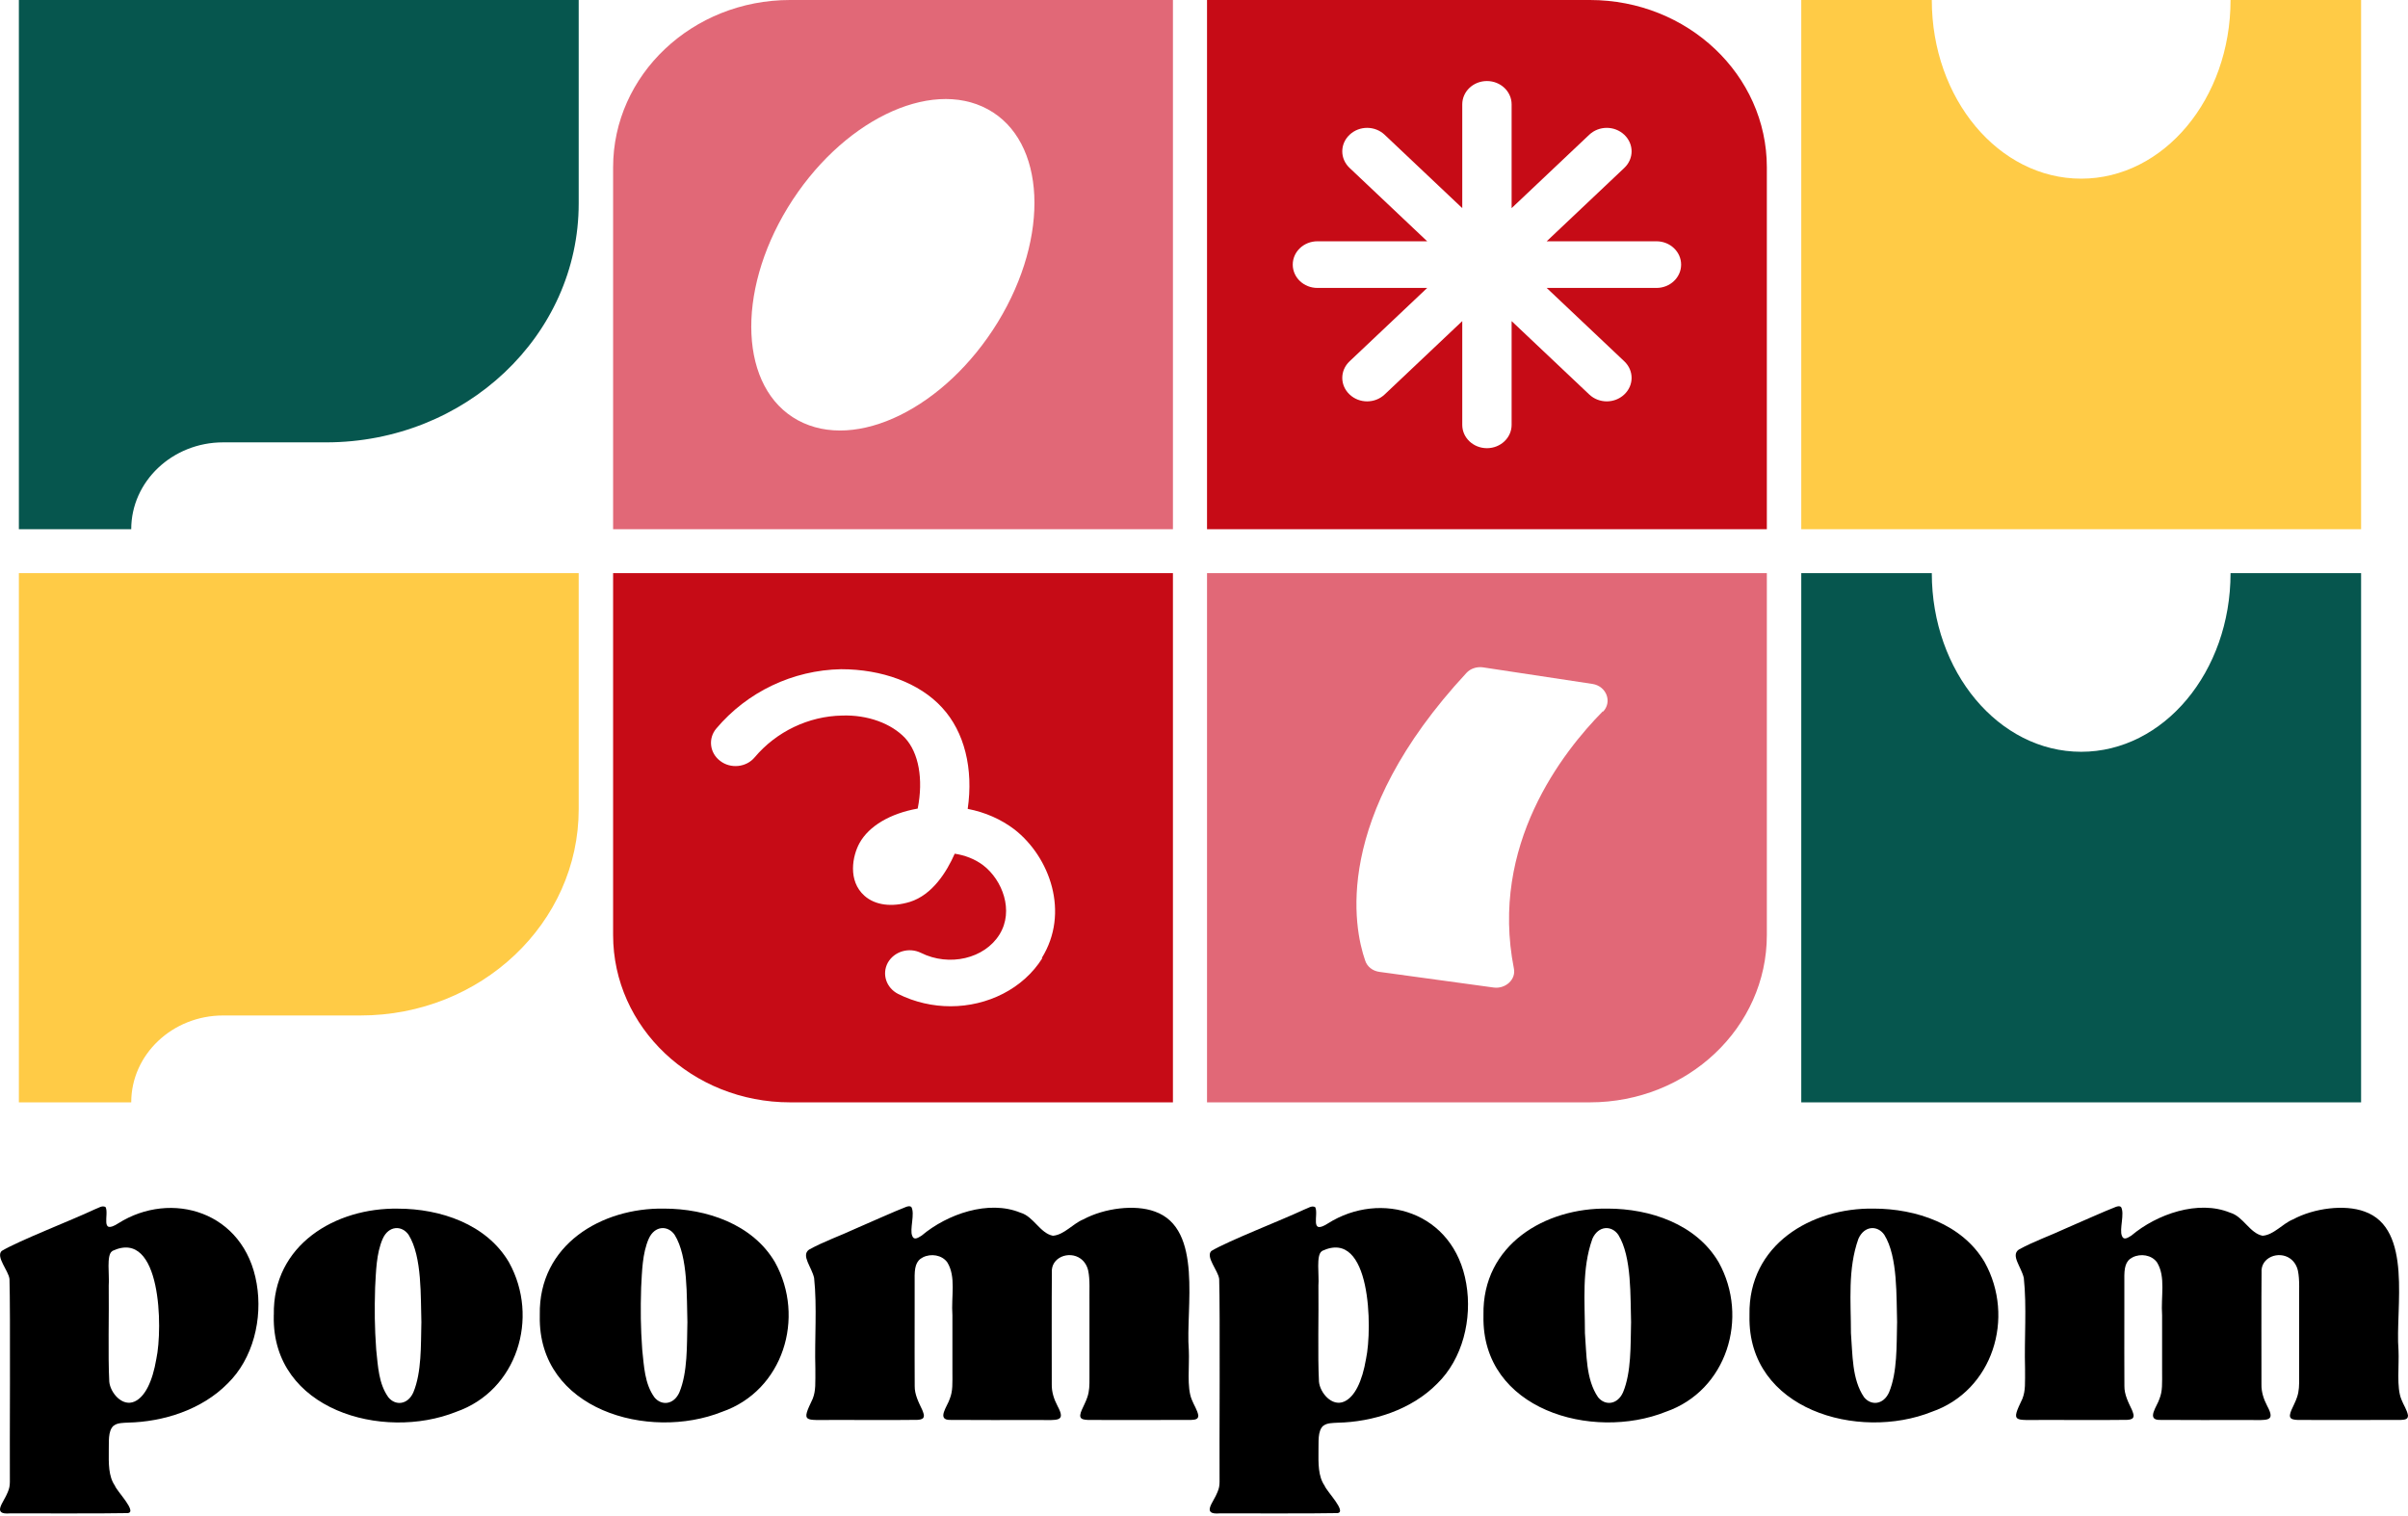 <svg width="1039" height="654" viewBox="0 0 1039 654" fill="none" xmlns="http://www.w3.org/2000/svg">
<path d="M264.544 72.191V228.361H506.095V0H340.904C298.731 0 264.544 32.32 264.544 72.191ZM430.575 138.951C407.877 176.039 369.347 194.981 344.267 181.338C319.187 167.694 317.366 126.499 339.923 89.543C362.621 52.454 401.152 33.512 426.232 47.156C451.312 60.799 453.133 101.994 430.575 138.951Z" fill="#E16877"/>
<path d="M520.806 0V228.361H762.357V72.191C762.357 32.32 728.17 0 685.997 0H520.806ZM714.719 124.247H667.362L700.848 155.905C705.052 159.879 705.052 166.237 700.848 170.211C696.645 174.185 689.92 174.185 685.716 170.211L652.23 138.553V183.325C652.23 188.888 647.466 193.392 641.582 193.392C635.697 193.392 630.933 188.888 630.933 183.325V138.553L597.447 170.211C593.243 174.185 586.518 174.185 582.315 170.211C578.111 166.237 578.111 159.879 582.315 155.905L615.801 124.247H568.444C562.559 124.247 557.795 119.744 557.795 114.181C557.795 108.617 562.559 104.114 568.444 104.114H615.801L582.315 72.456C578.111 68.482 578.111 62.124 582.315 58.15C586.518 54.176 593.243 54.176 597.447 58.15L630.933 89.808V45.036C630.933 39.473 635.697 34.969 641.582 34.969C647.466 34.969 652.23 39.473 652.23 45.036V89.808L685.716 58.15C689.92 54.176 696.645 54.176 700.848 58.15C705.052 62.124 705.052 68.482 700.848 72.456L667.362 104.114H714.719C720.604 104.114 725.368 108.617 725.368 114.181C725.368 119.744 720.604 124.247 714.719 124.247Z" fill="#C60B16"/>
<path d="M264.544 247.302V403.472C264.544 443.343 298.731 475.663 340.904 475.663H506.095V247.302H264.544ZM449.77 413.407C441.504 426.653 426.092 434.203 410.119 434.203C402.553 434.203 394.707 432.481 387.561 428.904C382.377 426.255 380.416 420.295 383.078 415.394C385.88 410.492 392.185 408.638 397.369 411.155C409.559 417.248 424.831 413.672 431.276 403.207C437.581 393.008 432.537 379.762 424.27 373.404C420.627 370.622 416.284 369.032 411.94 368.37C408.438 376.318 402.273 386.12 392.605 389.166C384.759 391.551 377.613 390.623 372.99 386.517C365.704 380.027 367.806 369.297 370.888 363.734C374.951 356.449 384.058 351.018 395.968 348.899C398.49 336.182 396.388 324.791 390.503 318.433C384.619 312.207 374.391 308.366 363.322 308.763C348.891 309.028 335.02 315.651 325.632 326.778C321.989 331.149 315.264 331.811 310.78 328.367C306.157 324.923 305.456 318.565 309.099 314.327C322.41 298.564 342.025 289.159 362.902 288.762C380.415 288.762 396.668 294.59 406.476 305.319C416.144 315.784 420.067 331.679 417.545 349.031C425.111 350.488 431.976 353.535 437.721 357.906C452.993 369.827 461.68 393.803 449.49 413.407H449.77Z" fill="#C60B16"/>
<path d="M520.806 247.302V475.663H685.997C728.17 475.663 762.357 443.343 762.357 403.472V247.302H520.806ZM691.601 306.909C674.227 324.526 642.702 364.661 653.211 417.91C654.192 422.679 649.568 426.785 644.524 426.123L595.205 419.367C592.263 418.97 589.881 417.115 589.04 414.466C584.136 400.426 574.609 353.005 632.755 290.351C634.436 288.497 637.238 287.57 639.9 287.967L687.118 295.12C693.142 296.047 695.804 302.935 691.601 307.174V306.909Z" fill="#E16877"/>
<path d="M962.433 0C962.433 42.652 933.571 77.092 897.983 77.092C862.394 77.092 833.532 42.652 833.532 0H777.207V228.361H1018.76V0H962.433Z" fill="#FFCB46"/>
<path d="M962.433 247.302C962.433 289.954 933.571 324.393 897.983 324.393C862.394 324.393 833.532 289.821 833.532 247.302H777.207V475.663H1018.76V247.302H962.433Z" fill="#06564E"/>
<path d="M249.694 0H8.143V228.361H56.621C56.621 207.697 74.415 190.875 96.272 190.875H140.688C200.795 190.875 249.694 144.779 249.694 87.821V0Z" fill="#06564E"/>
<path d="M8.143 247.302V475.663H56.621C56.621 454.999 74.415 438.177 96.272 438.177H155.539C207.52 438.177 249.694 398.306 249.694 349.164V247.302H8.143Z" fill="#FFCB46"/>
<path d="M48.962 615.229C46.472 617.58 47.077 622.33 46.938 625.73C46.891 631.434 46.751 636.999 49.59 641.097C50.335 643.356 59.458 652.576 55.06 652.902C43.33 653.158 14.542 652.972 4.395 653.019C-3.82 653.717 1.696 648.245 3.325 643.915C4.046 642.238 4.232 641.12 4.256 639.444C4.139 625.148 4.535 565.494 4.093 551.896C3.697 548.31 -1.888 542.326 0.718 539.788C8.305 535.271 30.321 526.796 40.817 521.86C42.469 521.301 44.075 519.974 45.564 520.859C47.147 524.025 42.958 533.013 51.033 527.867C73.817 513.454 105.445 522.651 110.751 553.875C113.381 569.15 109.192 586.31 98.207 596.997C87.059 608.313 70.443 613.529 55.222 613.855C53.198 613.971 50.777 613.925 49.242 615.066L49.032 615.229H48.962ZM48.38 539.905C45.82 541.558 47.287 550.243 46.914 554.69C47.077 567.147 46.565 584.727 47.147 596.182C47.566 600.886 52.686 607.149 58.038 604.774C62.507 602.795 65.788 596.252 67.464 586.31C70.257 573.317 69.675 529.893 48.567 539.742L48.357 539.905H48.38Z" fill="black"/>
<path d="M118.152 567.357C117.593 537.088 144.822 521.069 171.772 521.534C189.947 521.558 209.939 528.17 219.62 544.702C232.862 568.591 223.134 600.071 196.836 609.199C165.116 621.888 117.337 608.36 118.128 567.916V567.381L118.152 567.357ZM181.825 570.827C181.453 559.813 182.221 542.327 176.31 532.827C173.354 528.589 167.676 528.845 165.139 534.503C162.346 540.883 162.253 548.66 161.857 555.552C161.578 565.378 161.625 572.48 162.323 582.352C163.114 589.593 163.347 597.021 167.559 602.912C170.585 606.684 175.961 606.218 178.358 600.793C181.965 592.131 181.569 580.35 181.802 571.222V570.85L181.825 570.827Z" fill="black"/>
<path d="M232.909 567.357C232.35 537.088 259.602 521.068 286.552 521.511C304.728 521.534 324.719 528.147 334.4 544.678C347.642 568.568 337.914 600.048 311.616 609.175C279.896 621.865 232.117 608.337 232.909 567.893V567.357ZM296.606 570.826C296.233 559.813 297.001 542.327 291.09 532.827C288.134 528.589 282.456 528.845 279.919 534.503C277.126 540.883 277.033 548.66 276.638 555.552C276.358 565.378 276.405 572.48 277.103 582.352C277.894 589.593 278.127 597.021 282.34 602.912C285.365 606.684 290.741 606.218 293.138 600.793C296.745 592.131 296.35 580.35 296.582 571.222V570.85L296.606 570.826Z" fill="black"/>
<path d="M517.02 610.968C517.02 612.505 515.437 612.621 514.041 612.691C505.477 612.784 480.645 612.714 470.428 612.714C469.172 612.714 467.38 612.691 466.588 612.039C464.913 610.619 467.915 606.707 469.148 602.935C470.103 600.211 470.079 597.626 470.079 594.692C470.079 586.566 470.079 573.271 470.079 563.864C469.986 556.646 470.382 552.385 469.544 548.311C469.079 546.238 467.985 544.352 466.239 543.095C461.329 539.532 453.323 542.536 453.858 549.149C453.742 559.533 453.812 587.335 453.812 597.3C453.742 600.676 454.766 603.727 456.302 606.684C460.049 613.646 456.302 612.714 448.18 612.737C437.684 612.737 417.995 612.784 410.176 612.691C403.799 612.9 408.896 606.66 409.803 603.587C411.176 600.141 410.944 597.137 410.944 591.2C410.944 583.446 410.944 575.297 410.944 567.543C410.362 559.277 412.596 551.012 408.756 544.725C406.429 541.465 401.658 540.79 398.214 542.536C395.095 544.096 394.56 547.03 394.653 552.106V564.679C394.653 577.09 394.606 591.759 394.676 598.022C394.606 601.747 396.398 605.147 397.934 608.383C398.353 609.501 399.005 610.851 398.377 611.806C397.865 612.481 396.724 612.621 395.77 612.668C388.486 612.784 369.705 612.691 359.698 612.714C346.944 612.621 345.618 614.111 350.668 603.564C352.064 600.001 351.785 596.811 351.808 590.478C351.436 577.672 352.599 563.911 351.273 551.431C350.179 546.611 345.571 541.744 349.062 539.23C355.439 535.691 362.49 533.269 369.332 530.079C375.663 527.355 386.228 522.582 391.046 520.742C391.884 520.486 392.605 520.323 393.21 520.789C394.909 523.653 392.396 530.428 393.606 533.269C394.327 535.202 395.84 534.317 397.655 533.176C408.756 523.816 426.606 517.622 440.314 523.28C445.946 524.864 448.785 532.175 454.301 533.223C459.141 532.873 462.935 527.984 467.426 526.167C476.526 521.278 489.745 519.625 498.262 522.768C519.301 530.172 511.481 564.656 512.947 582.561C513.273 589.267 511.993 598.651 514.227 603.936C515.065 606.171 516.694 608.5 517.043 610.782V610.991L517.02 610.968Z" fill="black"/>
<path d="M570.919 615.229C568.429 617.581 569.034 622.331 568.894 625.73C568.848 631.435 568.708 637 571.548 641.098C572.292 643.356 581.415 652.577 577.017 652.903C565.287 653.159 536.499 652.972 526.352 653.019C518.137 653.717 523.653 648.246 525.282 643.915C526.003 642.238 526.189 641.121 526.213 639.444C526.096 625.148 526.492 565.494 526.05 551.896C525.654 548.311 520.069 542.327 522.675 539.789C530.262 535.295 552.278 526.82 562.774 521.907C564.426 521.348 566.032 520.021 567.498 520.905C569.081 524.072 564.892 533.06 572.967 527.914C595.751 513.501 627.378 522.698 632.661 553.922C635.291 569.196 631.102 586.357 620.117 597.044C608.97 608.36 592.353 613.576 577.133 613.902C575.108 614.018 572.688 613.972 571.152 615.113L570.942 615.276L570.919 615.229ZM570.337 539.905C567.777 541.558 569.244 550.243 568.871 554.691C569.034 567.147 568.522 584.727 569.104 596.183C569.523 600.886 574.643 607.149 579.996 604.774C584.464 602.795 587.745 596.252 589.421 586.31C592.19 573.318 591.632 529.893 570.524 539.742L570.314 539.905H570.337Z" fill="black"/>
<path d="M640.085 567.357C639.527 537.088 666.756 521.068 693.729 521.511C711.904 521.534 731.896 528.147 741.577 544.678C754.819 568.568 745.091 600.048 718.793 609.175C687.073 621.865 639.294 608.337 640.085 567.893V567.357ZM703.782 570.826C703.41 559.813 704.178 542.327 698.267 532.827C695.311 528.589 689.633 528.845 687.096 534.503C682.418 547.589 683.861 561.583 683.861 575.227C684.606 584.378 684.233 595.158 689.516 602.889C692.542 606.661 697.918 606.195 700.315 600.77C703.922 592.108 703.526 580.326 703.759 571.199V570.826H703.782Z" fill="black"/>
<path d="M754.866 567.357C754.307 537.088 781.536 521.068 808.509 521.511C826.685 521.534 846.676 528.147 856.357 544.678C869.599 568.568 859.871 600.048 833.573 609.175C801.853 621.865 754.074 608.337 754.866 567.893V567.357ZM818.563 570.826C818.19 559.813 818.958 542.327 813.047 532.827C810.091 528.589 804.413 528.845 801.876 534.503C797.198 547.589 798.641 561.583 798.641 575.227C799.386 584.378 799.014 595.158 804.297 602.889C807.322 606.661 812.698 606.195 815.095 600.77C818.702 592.108 818.307 580.326 818.539 571.199V570.826H818.563Z" fill="black"/>
<path d="M1038.98 610.968C1038.98 612.505 1037.39 612.621 1036 612.691C1027.43 612.784 1002.6 612.714 992.385 612.714C991.129 612.714 989.337 612.691 988.545 612.039C986.87 610.619 989.872 606.707 991.105 602.935C992.06 600.211 992.036 597.626 992.036 594.692C992.036 586.566 992.036 573.271 992.036 563.864C991.943 556.646 992.339 552.385 991.501 548.311C991.036 546.238 989.942 544.352 988.196 543.095C983.286 539.532 975.28 542.536 975.815 549.149C975.699 559.533 975.769 587.335 975.769 597.3C975.699 600.676 976.723 603.727 978.259 606.684C982.006 613.646 978.259 612.714 970.137 612.737C959.641 612.737 939.952 612.784 932.133 612.691C925.756 612.9 930.853 606.66 931.76 603.587C933.133 600.141 932.901 597.137 932.901 591.2C932.901 583.446 932.901 575.297 932.901 567.543C932.319 559.277 934.553 551.012 930.713 544.725C928.386 541.465 923.615 540.79 920.171 542.536C917.052 544.096 916.517 547.03 916.61 552.106V564.679C916.61 577.09 916.563 591.759 916.633 598.022C916.563 601.747 918.355 605.147 919.891 608.383C920.31 609.501 920.962 610.851 920.334 611.806C919.822 612.481 918.681 612.621 917.727 612.668C910.443 612.784 891.662 612.691 881.655 612.714C868.901 612.621 867.575 614.111 872.625 603.564C874.021 600.001 873.742 596.811 873.765 590.478C873.393 577.672 874.556 563.911 873.23 551.431C872.136 546.611 867.528 541.744 871.019 539.23C877.396 535.691 884.447 533.269 891.289 530.079C897.62 527.355 908.185 522.582 913.003 520.742C913.841 520.486 914.562 520.323 915.167 520.789C916.866 523.653 914.353 530.428 915.563 533.269C916.284 535.202 917.797 534.317 919.612 533.176C930.713 523.816 948.563 517.622 962.271 523.28C967.903 524.864 970.742 532.175 976.258 533.223C981.098 532.873 984.892 527.984 989.383 526.167C998.483 521.278 1011.7 519.625 1020.22 522.768C1041.26 530.172 1033.44 564.656 1034.9 582.561C1035.23 589.267 1033.95 598.651 1036.18 603.936C1037.02 606.171 1038.65 608.5 1039 610.782V610.991L1038.98 610.968Z" fill="black"/>
</svg>
